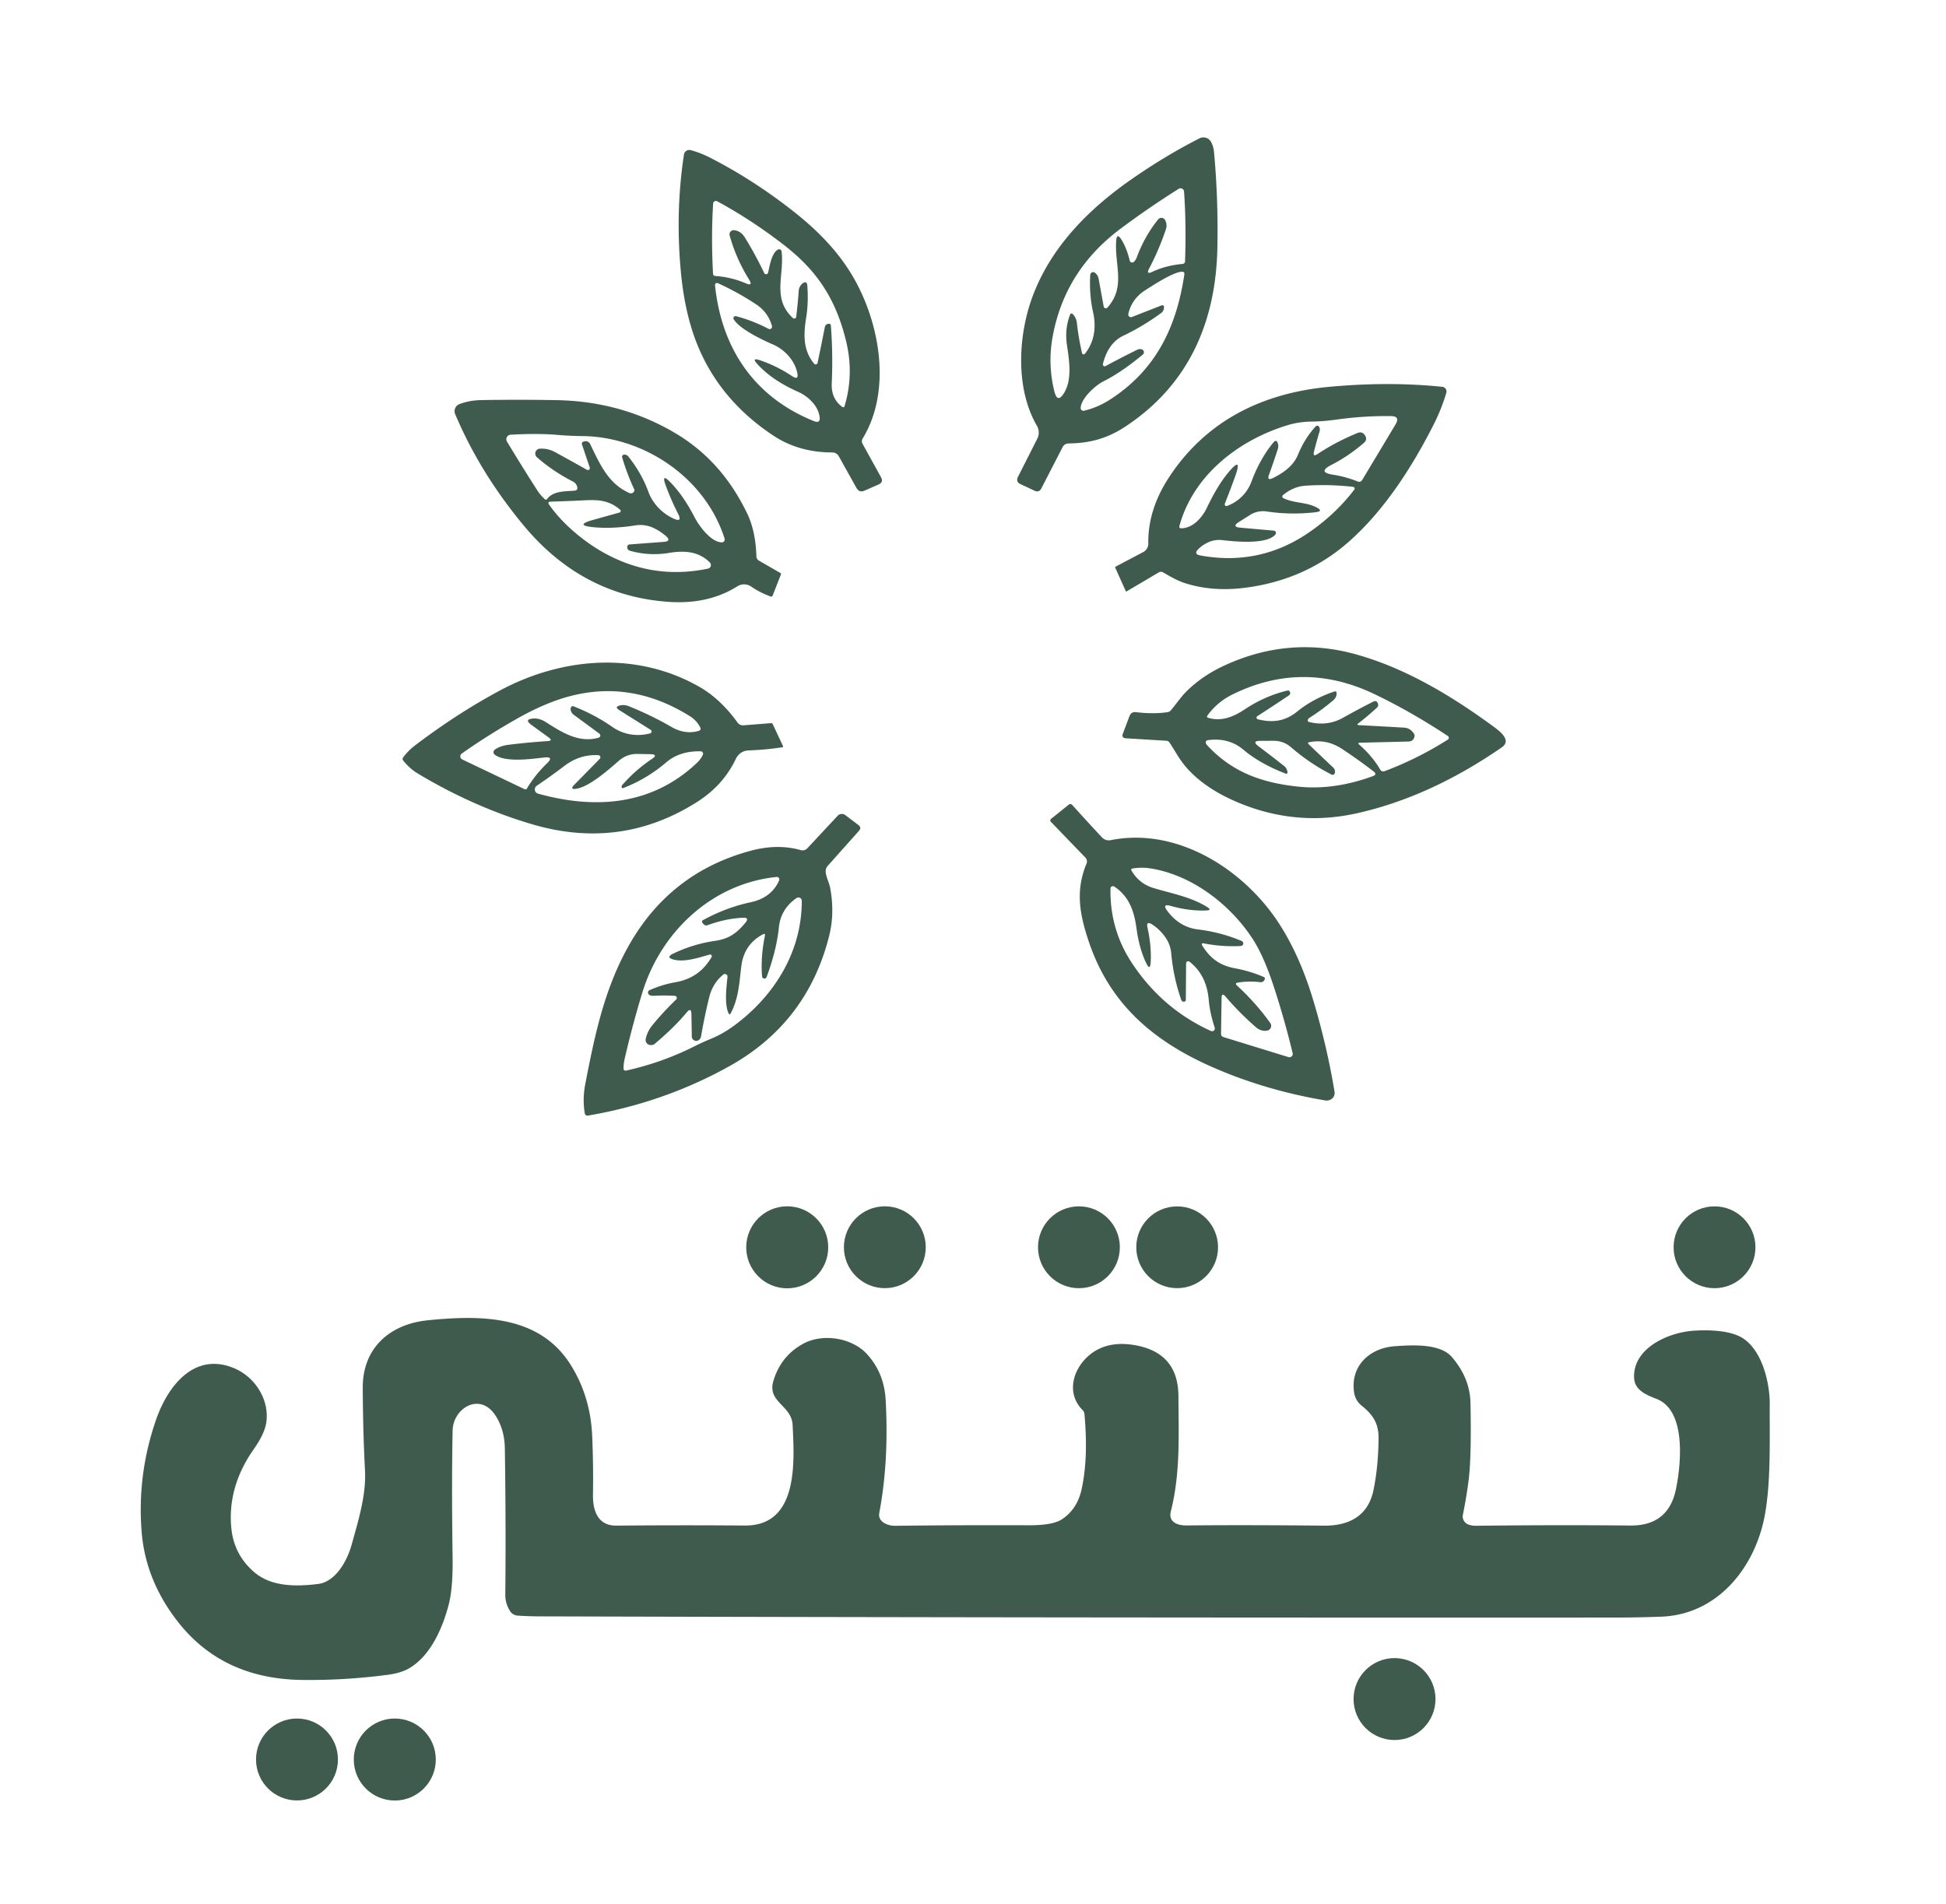 <?xml version="1.0" encoding="UTF-8" standalone="no"?>
<!DOCTYPE svg PUBLIC "-//W3C//DTD SVG 1.1//EN" "http://www.w3.org/Graphics/SVG/1.1/DTD/svg11.dtd">
<svg xmlns="http://www.w3.org/2000/svg" version="1.1" viewBox="0.00 0.00 505.00 494.00">
<path fill="#3f5b4d" d="
  M 275.77 116.00
  L 270.23 126.75
  Q 269.64 127.89 268.47 127.34
  L 264.84 125.64
  Q 263.53 125.02 264.18 123.73
  L 269.19 113.83
  A 3.51 3.50 43.3 0 0 269.09 110.50
  C 263.43 100.77 264.18 86.86 268.08 76.60
  C 272.84 64.10 282.33 54.44 293.26 46.78
  Q 302.22 40.50 311.28 35.90
  A 2.26 2.25 62.5 0 1 314.29 36.85
  Q 314.90 38.00 315.03 39.33
  Q 316.16 51.28 315.92 64.22
  C 315.55 83.65 308.42 99.91 292.02 110.71
  C 287.23 113.86 282.72 115.01 277.27 115.08
  A 1.71 1.70 13.3 0 0 275.77 116.00
  Z
  M 290.99 62.14
  Q 292.38 64.33 293.17 67.63
  A 0.65 0.65 0.0 0 0 294.26 67.94
  Q 294.74 67.47 294.97 66.85
  Q 297.04 61.27 300.55 56.94
  A 1.09 1.08 -39.2 0 1 302.36 57.12
  Q 302.97 58.30 302.54 59.56
  Q 300.74 64.88 298.21 69.68
  Q 297.33 71.34 299.03 70.54
  Q 302.57 68.87 306.92 68.49
  A 0.67 0.66 -1.5 0 0 307.53 67.85
  Q 307.87 58.19 307.27 49.71
  A 0.91 0.91 0.0 0 0 305.88 49.00
  Q 298.19 53.83 290.78 59.36
  Q 276.23 70.23 273.14 87.53
  Q 271.88 94.55 273.61 101.55
  Q 274.41 104.82 276.16 101.93
  C 278.27 98.44 277.47 93.49 276.88 89.54
  Q 276.25 85.31 277.72 81.60
  A 0.39 0.38 32.9 0 1 278.35 81.47
  Q 279.29 82.41 279.45 83.78
  Q 279.91 87.80 280.79 91.62
  A 0.43 0.42 58.1 0 0 281.54 91.80
  C 284.04 88.68 284.52 84.88 283.66 81.02
  Q 282.63 76.39 282.93 71.32
  A 0.75 0.75 0.0 0 1 284.13 70.77
  Q 284.93 71.37 285.12 72.43
  Q 285.77 76.01 286.42 79.56
  A 0.55 0.55 0.0 0 0 287.37 79.83
  C 292.22 74.46 289.19 68.77 289.66 62.47
  Q 289.82 60.30 290.99 62.14
  Z
  M 302.06 79.85
  Q 302.01 80.74 301.29 81.26
  Q 296.54 84.72 291.58 87.08
  C 288.54 88.53 287.00 91.29 286.21 94.45
  A 0.49 0.48 82.9 0 0 286.91 95.00
  Q 290.85 92.86 295.08 90.78
  Q 295.64 90.50 296.23 90.63
  A 0.80 0.79 31.7 0 1 296.56 92.02
  C 293.46 94.58 289.93 97.18 286.29 98.99
  C 284.38 99.95 280.59 103.27 280.44 105.84
  A 0.72 0.71 84.9 0 0 281.32 106.58
  Q 284.86 105.75 288.03 103.71
  C 299.95 96.05 305.32 84.91 307.35 71.19
  Q 307.45 70.54 306.79 70.52
  C 304.66 70.47 299.26 74.00 297.22 75.30
  Q 293.69 77.55 292.81 81.46
  A 0.70 0.69 -4.2 0 0 293.74 82.26
  L 301.30 79.30
  Q 302.11 78.99 302.06 79.85
  Z"
/>
<path fill="#3f5b4d" d="
  M 223.83 115.15
  L 228.63 123.85
  Q 229.34 125.13 228.00 125.72
  L 224.38 127.31
  Q 222.98 127.93 222.24 126.59
  L 217.68 118.41
  A 1.96 1.94 -14.2 0 0 215.99 117.41
  Q 207.27 117.41 200.66 113.02
  Q 187.27 104.13 181.39 90.47
  Q 177.80 82.12 176.72 70.86
  Q 175.21 55.13 177.49 40.10
  A 1.40 1.39 -78.2 0 1 179.22 38.96
  Q 181.76 39.63 184.34 40.95
  Q 196.07 46.97 206.74 55.52
  Q 215.50 62.53 220.43 70.29
  C 228.15 82.43 231.73 100.95 223.86 113.81
  A 1.35 1.34 46.4 0 0 223.83 115.15
  Z
  M 215.62 84.56
  Q 216.19 92.05 215.84 99.53
  C 215.73 102.01 216.57 104.16 218.62 105.62
  A 0.34 0.34 0.0 0 0 219.15 105.44
  Q 221.66 97.16 219.57 88.55
  C 216.90 77.51 211.97 70.15 203.28 63.45
  Q 194.79 56.91 186.12 52.24
  A 0.72 0.72 0.0 0 0 185.06 52.83
  Q 184.52 61.59 185.04 71.02
  Q 185.07 71.58 185.63 71.62
  Q 189.81 71.92 193.53 73.52
  Q 195.52 74.37 194.38 72.53
  Q 191.00 67.07 189.35 61.10
  A 1.08 1.08 0.0 0 1 190.51 59.74
  Q 192.24 59.94 193.24 61.53
  Q 195.91 65.84 198.32 70.85
  A 0.53 0.53 0.0 0 0 199.32 70.75
  C 199.75 69.04 200.19 65.73 201.86 64.77
  A 0.65 0.65 0.0 0 1 202.83 65.26
  C 203.57 71.54 200.27 77.44 205.77 82.54
  A 0.51 0.51 0.0 0 0 206.62 82.23
  Q 207.05 78.71 207.27 75.49
  Q 207.34 74.43 208.13 73.66
  Q 208.27 73.52 208.44 73.43
  Q 209.39 72.91 209.49 73.99
  Q 209.86 78.39 209.20 82.47
  C 208.51 86.77 208.36 90.88 211.28 94.39
  A 0.51 0.50 -58.9 0 0 212.16 94.17
  Q 213.14 89.58 214.04 84.92
  Q 214.19 84.17 214.94 84.03
  Q 215.57 83.91 215.62 84.56
  Z
  M 197.17 93.47
  Q 201.57 94.95 205.53 97.59
  Q 207.37 98.82 206.88 96.66
  C 206.19 93.56 203.66 90.72 200.63 89.41
  C 197.95 88.26 191.92 85.40 190.40 82.85
  A 0.54 0.54 0.0 0 1 191.00 82.05
  Q 195.25 83.15 199.43 85.33
  A 0.63 0.63 0.0 0 0 200.33 84.60
  Q 199.34 81.03 196.15 78.93
  Q 191.34 75.77 186.27 73.48
  A 0.51 0.51 0.0 0 0 185.55 74.00
  C 187.22 90.33 195.68 103.01 211.19 109.27
  Q 213.00 110.00 212.68 108.07
  Q 212.39 106.36 211.30 104.95
  Q 209.62 102.79 207.11 101.68
  Q 200.38 98.70 196.52 94.46
  Q 194.94 92.72 197.17 93.47
  Z"
/>
<path fill="#3f5b4d" d="
  M 300.69 148.55
  L 292.40 153.45
  Q 292.22 153.56 292.13 153.37
  L 289.41 147.31
  Q 289.34 147.14 289.50 147.05
  L 296.68 143.26
  A 2.46 2.45 -14.6 0 0 297.99 141.04
  C 297.90 134.91 299.88 129.27 303.20 124.12
  C 312.78 109.30 327.49 102.00 344.88 100.39
  Q 360.41 98.95 374.29 100.38
  A 1.21 1.21 0.0 0 1 375.33 101.92
  Q 374.10 106.12 371.99 110.28
  C 366.27 121.55 358.91 132.89 349.64 140.91
  Q 338.31 150.71 322.65 152.58
  Q 314.78 153.52 307.95 151.47
  C 305.73 150.81 303.84 149.70 301.85 148.54
  Q 301.26 148.21 300.69 148.55
  Z
  M 320.47 123.80
  Q 319.18 127.34 317.85 130.72
  A 0.45 0.44 -89.6 0 0 318.42 131.30
  C 321.41 130.19 323.67 127.94 324.79 124.91
  C 326.10 121.35 328.05 117.71 330.42 114.87
  Q 331.27 113.85 331.63 115.12
  Q 331.83 115.82 331.58 116.60
  Q 330.55 119.78 329.32 123.17
  Q 328.70 124.86 330.32 124.06
  C 332.96 122.76 335.62 120.94 336.80 118.07
  Q 338.57 113.75 341.43 110.65
  A 0.55 0.55 0.0 0 1 342.32 110.76
  Q 342.63 111.31 342.44 111.95
  Q 341.60 114.74 341.00 117.15
  Q 340.61 118.69 341.93 117.81
  Q 346.63 114.69 352.26 112.37
  Q 353.59 111.83 354.30 113.11
  Q 354.86 114.13 353.98 114.89
  Q 349.98 118.36 345.48 120.66
  Q 341.80 122.55 345.89 123.18
  Q 349.20 123.69 352.28 124.93
  Q 353.08 125.25 353.53 124.51
  L 362.15 110.14
  Q 363.43 108.01 360.94 107.98
  Q 353.91 107.89 346.85 108.88
  Q 343.35 109.37 340.39 109.40
  Q 337.20 109.44 334.40 110.26
  C 321.46 114.10 309.58 123.38 306.04 136.59
  A 0.40 0.40 0.0 0 0 306.42 137.09
  C 309.53 137.16 312.00 134.28 313.22 131.72
  Q 315.92 126.06 318.64 122.76
  Q 322.59 117.97 320.47 123.80
  Z
  M 341.36 132.93
  Q 334.99 133.67 328.67 132.72
  A 6.25 6.23 -56.9 0 0 324.42 133.62
  L 321.55 135.43
  Q 319.51 136.73 321.92 136.94
  L 330.56 137.70
  A 0.61 0.61 0.0 0 1 330.98 138.69
  C 328.77 141.40 320.31 140.53 317.19 140.16
  A 6.89 6.88 36.0 0 0 313.55 140.73
  Q 312.13 141.37 311.01 142.45
  Q 309.61 143.81 311.53 144.15
  Q 327.01 146.96 339.83 138.07
  Q 346.68 133.32 351.45 127.05
  A 0.44 0.44 0.0 0 0 351.15 126.34
  Q 345.00 125.64 338.89 126.03
  Q 335.65 126.23 332.93 128.49
  A 0.46 0.46 0.0 0 0 333.02 129.26
  C 335.75 130.61 338.86 130.25 341.59 131.64
  Q 343.62 132.67 341.36 132.93
  Z"
/>
<path fill="#3f5b4d" d="
  M 197.01 145.52
  L 202.49 148.68
  Q 202.75 148.83 202.64 149.11
  L 200.49 154.59
  A 0.38 0.37 -68.8 0 1 200.02 154.81
  Q 197.20 153.78 194.96 152.23
  A 3.29 3.28 46.0 0 0 191.34 152.16
  Q 183.73 156.94 173.30 156.17
  C 157.93 155.04 145.57 148.06 135.82 136.27
  Q 124.47 122.55 118.12 107.46
  A 1.97 1.96 -21.7 0 1 119.24 104.86
  Q 121.83 103.89 124.75 103.83
  Q 134.38 103.66 144.50 103.84
  Q 161.12 104.15 174.92 112.21
  C 183.57 117.27 189.58 124.32 193.89 133.23
  Q 196.07 137.73 196.29 144.33
  Q 196.32 145.13 197.01 145.52
  Z
  M 172.75 125.96
  Q 171.53 122.62 174.00 125.18
  Q 177.44 128.75 180.24 134.22
  C 181.40 136.48 184.54 140.75 187.33 140.74
  A 0.74 0.74 0.0 0 0 188.04 139.78
  C 183.07 124.06 167.24 113.31 151.03 113.16
  Q 147.82 113.13 144.58 112.85
  Q 139.38 112.42 132.50 112.81
  A 1.18 1.18 0.0 0 0 131.56 114.59
  Q 135.46 121.06 139.42 127.23
  Q 140.20 128.45 141.33 129.50
  Q 141.72 129.86 142.03 129.44
  C 143.58 127.36 146.80 127.52 149.10 127.33
  Q 149.99 127.25 149.79 126.36
  A 2.08 2.08 0.0 0 0 148.71 124.98
  Q 143.41 122.26 139.32 118.64
  A 1.27 1.27 0.0 0 1 140.10 116.43
  Q 142.21 116.31 144.13 117.37
  Q 148.28 119.64 152.32 121.92
  A 0.50 0.50 0.0 0 0 153.04 121.32
  L 151.01 115.28
  A 0.52 0.52 0.0 0 1 151.36 114.62
  L 151.65 114.54
  A 1.26 1.25 68.5 0 1 153.13 115.19
  C 155.65 120.38 157.82 125.53 163.37 127.96
  A 0.91 0.90 -61.4 0 0 164.48 127.63
  Q 164.73 127.27 164.54 126.88
  Q 162.71 122.95 161.45 118.68
  A 0.56 0.56 0.0 0 1 161.97 117.97
  Q 162.65 117.95 163.07 118.48
  Q 166.52 122.84 168.26 127.61
  C 169.37 130.67 171.87 133.26 174.83 134.59
  Q 177.14 135.62 175.99 133.37
  Q 174.12 129.69 172.75 125.96
  Z
  M 153.93 134.91
  L 160.77 133.00
  A 0.42 0.42 0.0 0 0 160.93 132.27
  C 158.35 130.08 155.83 129.63 152.18 129.81
  Q 147.54 130.04 142.68 130.19
  A 0.37 0.37 0.0 0 0 142.38 130.77
  C 145.64 135.59 150.98 140.06 155.65 142.83
  Q 168.85 150.66 183.73 147.56
  A 0.95 0.94 -28.3 0 0 184.21 145.97
  C 181.29 143.02 177.51 142.83 173.61 143.48
  Q 168.48 144.33 163.52 142.93
  Q 162.74 142.72 162.78 141.94
  Q 162.81 141.33 163.42 141.28
  L 172.22 140.62
  Q 174.40 140.46 172.74 139.04
  Q 171.34 137.85 169.69 137.05
  Q 167.40 135.95 164.89 136.34
  Q 158.96 137.27 154.10 136.82
  Q 148.88 136.33 153.93 134.91
  Z"
/>
<path fill="#3f5b4d" d="
  M 303.82 184.35
  C 305.27 182.67 306.49 180.77 308.05 179.26
  Q 312.10 175.34 317.51 172.81
  Q 334.63 164.82 352.43 169.96
  C 364.94 173.56 376.45 180.43 387.29 188.34
  C 388.81 189.45 392.52 192.02 389.73 193.94
  Q 371.13 206.78 352.24 211.02
  Q 336.60 214.54 321.67 208.41
  Q 312.28 204.56 307.35 198.54
  C 305.85 196.69 304.80 194.64 303.49 192.69
  Q 303.21 192.27 302.70 192.23
  L 292.22 191.59
  Q 290.96 191.51 291.41 190.34
  L 293.10 185.85
  Q 293.56 184.64 294.84 184.81
  Q 299.07 185.34 302.96 184.82
  Q 303.48 184.75 303.82 184.35
  Z
  M 346.86 179.93
  Q 346.85 181.01 345.98 181.74
  Q 342.97 184.28 339.78 186.30
  Q 339.53 186.46 339.42 186.74
  Q 339.23 187.23 339.74 187.36
  Q 344.47 188.53 348.53 186.26
  Q 352.22 184.18 356.48 182.02
  A 0.75 0.75 0.0 0 1 357.52 182.41
  Q 357.83 183.17 357.33 183.63
  Q 354.77 185.98 352.56 187.66
  Q 351.92 188.14 352.72 188.18
  Q 358.49 188.48 364.30 188.82
  Q 366.14 188.92 367.02 190.57
  Q 367.14 190.80 367.09 191.06
  Q 366.83 192.40 365.46 192.43
  L 352.74 192.74
  A 0.22 0.22 0.0 0 0 352.60 193.12
  Q 356.10 196.15 358.21 199.76
  A 0.89 0.87 -25.3 0 0 359.28 200.13
  Q 367.92 196.89 375.73 191.92
  A 0.55 0.55 0.0 0 0 375.74 191.00
  Q 366.07 184.61 356.56 180.07
  Q 338.12 171.29 320.00 180.13
  Q 315.90 182.12 313.29 185.74
  A 0.33 0.33 0.0 0 0 313.46 186.25
  C 316.86 187.31 320.02 186.08 322.97 184.11
  Q 328.26 180.59 334.07 179.21
  Q 334.57 179.09 334.75 179.57
  Q 334.96 180.13 334.46 180.47
  Q 330.44 183.17 326.27 185.86
  A 0.44 0.44 0.0 0 0 326.40 186.65
  C 330.27 187.63 333.50 187.18 336.65 184.63
  Q 340.79 181.29 346.22 179.47
  Q 346.86 179.25 346.86 179.93
  Z
  M 334.12 200.36
  A 0.35 0.35 0.0 0 1 333.65 200.76
  Q 327.01 198.21 322.64 194.53
  Q 318.84 191.33 313.38 192.08
  A 0.56 0.55 -12.2 0 0 312.92 192.78
  Q 313.01 193.13 313.26 193.39
  C 319.75 200.39 327.43 203.13 336.86 204.13
  Q 346.12 205.11 356.25 201.42
  Q 357.46 200.97 356.45 200.19
  Q 352.78 197.34 348.36 194.41
  C 345.62 192.59 342.84 191.99 339.66 192.62
  A 0.26 0.26 0.0 0 0 339.53 193.06
  Q 342.65 196.05 345.96 199.17
  Q 346.28 199.47 346.40 199.86
  Q 346.52 200.28 346.36 200.70
  A 0.58 0.57 23.4 0 1 345.56 201.01
  Q 339.97 198.18 335.04 193.92
  Q 333.08 192.23 330.48 192.24
  L 327.04 192.25
  Q 324.75 192.26 326.57 193.64
  Q 330.00 196.22 333.28 198.81
  C 333.81 199.23 333.99 199.73 334.12 200.36
  Z"
/>
<path fill="#3f5b4d" d="
  M 138.55 214.03
  C 128.02 211.00 117.54 206.24 108.34 200.68
  Q 106.33 199.47 104.64 197.37
  Q 104.32 196.98 104.62 196.56
  Q 105.87 194.84 107.66 193.47
  Q 118.54 185.20 129.63 179.24
  C 145.97 170.46 165.24 169.02 181.38 178.17
  C 185.39 180.44 188.72 183.78 191.38 187.49
  A 1.76 1.73 69.6 0 0 192.94 188.22
  L 200.08 187.66
  Q 200.40 187.64 200.53 187.92
  L 203.19 193.59
  Q 203.32 193.87 203.01 193.92
  Q 198.78 194.57 194.26 194.74
  C 192.73 194.79 191.57 195.64 190.92 197.00
  Q 187.65 203.83 180.90 208.11
  Q 161.29 220.56 138.55 214.03
  Z
  M 160.84 183.08
  Q 161.99 182.78 163.17 183.26
  Q 169.17 185.68 174.29 188.67
  C 176.44 189.94 179.01 190.40 181.42 189.63
  A 0.57 0.57 0.0 0 0 181.75 188.83
  Q 180.80 186.95 179.03 185.85
  Q 163.82 176.34 147.53 180.76
  Q 141.28 182.46 134.08 186.55
  Q 126.35 190.94 119.83 195.55
  A 0.89 0.89 0.0 0 0 119.96 197.08
  L 136.16 204.81
  A 0.45 0.45 0.0 0 0 136.73 204.64
  Q 138.83 201.10 141.97 198.07
  Q 143.81 196.29 141.26 196.57
  C 137.80 196.96 131.12 197.92 128.39 195.84
  A 0.82 0.82 0.0 0 1 128.43 194.51
  Q 129.88 193.53 131.92 193.28
  Q 137.38 192.61 142.11 192.32
  Q 143.57 192.23 142.38 191.37
  L 137.89 188.10
  Q 135.91 186.65 138.36 186.46
  Q 139.99 186.33 141.70 187.42
  C 145.90 190.10 150.25 192.88 155.35 191.43
  A 0.60 0.59 -34.9 0 0 155.54 190.38
  Q 152.11 187.85 148.88 185.48
  C 148.31 185.06 147.85 184.20 148.20 183.51
  A 0.49 0.49 0.0 0 1 148.81 183.28
  Q 154.32 185.44 158.89 188.63
  C 161.82 190.68 165.34 191.20 168.72 190.31
  A 0.50 0.50 0.0 0 0 168.86 189.40
  L 160.65 184.24
  Q 159.39 183.44 160.84 183.08
  Z
  M 161.33 204.32
  Q 161.24 203.98 161.48 203.71
  Q 164.93 199.79 169.10 197.00
  Q 170.98 195.75 168.72 195.71
  L 165.37 195.65
  A 6.97 6.96 -64.9 0 0 160.68 197.35
  C 157.95 199.72 153.02 204.13 149.57 204.68
  Q 147.73 204.97 149.04 203.64
  L 155.64 196.92
  A 0.56 0.56 0.0 0 0 155.26 195.97
  Q 150.45 195.72 146.46 198.76
  Q 142.92 201.46 139.29 203.90
  A 1.15 1.14 -54.3 0 0 139.62 205.95
  C 154.76 210.16 169.38 208.89 180.92 197.91
  Q 181.81 197.07 182.39 195.88
  A 0.63 0.63 0.0 0 0 181.84 194.97
  C 178.55 194.88 175.40 195.68 172.87 197.85
  Q 167.91 202.10 161.72 204.51
  A 0.29 0.29 0.0 0 1 161.33 204.32
  Z"
/>
<path fill="#3f5b4d" d="
  M 281.67 222.55
  L 272.77 213.33
  Q 272.31 212.85 272.82 212.44
  L 277.35 208.81
  A 0.67 0.66 49.8 0 1 278.26 208.89
  Q 281.98 213.04 285.89 217.22
  Q 286.89 218.30 288.31 218.01
  C 305.45 214.61 322.68 225.51 331.82 239.50
  Q 337.32 247.92 340.85 259.74
  Q 344.36 271.49 346.31 283.23
  C 346.57 284.77 345.29 285.81 343.81 285.55
  Q 328.31 282.91 314.74 276.97
  C 299.50 270.29 288.05 260.70 282.56 244.38
  C 280.22 237.43 279.00 231.20 281.96 224.11
  A 1.44 1.43 -55.8 0 0 281.67 222.55
  Z
  M 313.06 236.27
  Q 308.64 236.45 303.78 235.08
  Q 301.51 234.44 302.90 236.34
  C 304.91 239.08 307.55 240.80 311.00 241.21
  Q 316.78 241.91 322.21 244.18
  A 0.72 0.71 19.7 0 1 322.62 245.04
  Q 322.49 245.46 321.75 245.50
  Q 317.02 245.73 312.23 244.78
  A 0.31 0.31 0.0 0 0 311.91 245.24
  C 314.00 248.65 316.46 250.52 320.47 251.27
  Q 324.63 252.06 327.96 253.54
  Q 328.37 253.73 328.21 254.14
  Q 327.88 254.98 326.97 254.87
  Q 323.97 254.53 321.24 254.99
  Q 320.36 255.14 321.01 255.75
  Q 325.92 260.27 329.64 265.47
  A 1.27 1.26 -21.4 0 1 328.77 267.46
  Q 327.19 267.67 325.93 266.57
  Q 321.64 262.84 318.04 258.62
  Q 317.03 257.44 317.01 258.99
  L 316.87 268.26
  Q 316.86 268.92 317.49 269.12
  L 334.36 274.32
  A 0.86 0.86 0.0 0 0 335.45 273.30
  Q 333.46 265.00 330.73 256.56
  Q 328.01 248.13 325.05 243.61
  C 319.21 234.67 309.36 227.13 298.73 225.38
  Q 296.25 224.97 293.82 225.40
  A 0.32 0.31 70.5 0 0 293.60 225.87
  Q 295.60 229.31 299.27 230.42
  C 304.03 231.87 309.02 232.72 313.29 235.39
  Q 314.60 236.20 313.06 236.27
  Z
  M 298.62 249.52
  Q 298.50 252.22 297.37 249.77
  Q 295.61 246.00 294.91 240.78
  C 294.32 236.42 292.98 232.57 289.15 230.06
  A 0.63 0.63 0.0 0 0 288.18 230.58
  Q 287.97 241.25 293.84 250.06
  Q 301.69 261.85 314.25 267.54
  A 0.71 0.71 0.0 0 0 315.22 266.67
  Q 313.97 262.82 313.69 259.58
  C 313.33 255.37 311.85 252.07 308.69 249.56
  A 0.55 0.55 0.0 0 0 307.80 249.99
  L 307.73 259.46
  A 0.50 0.49 3.1 0 1 307.18 259.95
  Q 306.70 259.90 306.54 259.46
  Q 304.52 253.70 303.94 247.39
  Q 303.71 244.88 302.17 242.88
  Q 300.75 241.02 299.01 239.91
  Q 297.36 238.85 297.79 240.76
  Q 298.81 245.39 298.62 249.52
  Z"
/>
<path fill="#3f5b4d" d="
  M 214.27 226.26
  C 214.39 227.71 215.16 228.96 215.43 230.39
  Q 216.65 236.90 215.20 242.74
  Q 209.56 265.44 189.12 276.77
  Q 172.11 286.19 152.55 289.50
  A 0.68 0.68 0.0 0 1 151.76 288.95
  Q 151.13 285.22 151.87 281.40
  C 154.39 268.32 156.94 256.25 163.40 244.99
  Q 174.06 226.39 194.75 220.79
  Q 201.74 218.89 207.82 220.61
  A 1.67 1.66 29.1 0 0 209.50 220.14
  L 217.37 211.70
  A 1.50 1.48 -50.0 0 1 219.36 211.52
  L 222.78 214.11
  Q 223.65 214.77 222.92 215.59
  L 214.81 224.68
  A 2.12 2.10 64.2 0 0 214.27 226.26
  Z
  M 174.83 249.02
  Q 172.67 248.45 174.68 247.48
  Q 179.85 244.98 185.59 244.15
  C 189.21 243.63 191.27 242.09 193.45 239.43
  Q 194.56 238.08 192.81 238.16
  Q 188.42 238.34 183.68 240.07
  Q 183.00 240.32 182.53 239.77
  L 182.29 239.48
  A 0.46 0.45 55.7 0 1 182.41 238.79
  Q 188.41 235.50 194.79 234.14
  C 198.14 233.43 200.80 231.67 202.19 228.46
  A 0.64 0.64 0.0 0 0 201.54 227.57
  C 184.89 229.25 171.54 241.69 166.68 257.61
  Q 164.14 265.94 162.09 274.83
  Q 161.81 276.08 161.81 277.32
  A 0.54 0.52 -6.2 0 0 162.46 277.83
  Q 171.77 275.75 180.01 271.62
  Q 182.26 270.49 184.54 269.55
  Q 187.71 268.25 190.87 265.88
  C 201.27 258.07 208.09 246.68 208.07 233.76
  A 0.87 0.87 0.0 0 0 206.70 233.05
  Q 202.63 235.87 202.14 240.58
  Q 201.51 246.64 198.93 253.57
  A 0.59 0.58 21.6 0 1 198.15 253.90
  Q 197.79 253.74 197.76 253.35
  Q 197.37 248.31 198.49 242.89
  Q 198.66 242.09 197.94 242.48
  Q 193.10 245.08 192.39 250.65
  C 191.85 254.91 191.72 258.99 189.65 262.91
  Q 189.32 263.54 189.04 262.89
  C 187.97 260.48 188.52 256.14 188.79 253.51
  A 0.68 0.68 0.0 0 0 187.67 252.92
  Q 184.94 255.18 184.05 258.77
  Q 182.85 263.64 181.92 268.95
  Q 181.81 269.60 181.26 269.94
  Q 180.66 270.32 179.99 269.88
  A 1.05 1.03 -74.0 0 1 179.53 269.03
  L 179.43 263.20
  Q 179.40 261.27 178.17 262.76
  Q 175.02 266.57 169.96 270.83
  Q 169.36 271.33 168.57 271.16
  A 1.31 1.31 0.0 0 1 167.57 269.59
  Q 168.02 267.62 169.19 266.18
  Q 171.92 262.80 175.47 259.37
  A 0.55 0.55 0.0 0 0 175.13 258.42
  Q 172.61 258.26 169.38 258.41
  Q 168.81 258.43 168.39 258.08
  A 0.67 0.67 0.0 0 1 168.54 256.96
  Q 171.76 255.52 175.14 254.92
  C 179.51 254.16 182.50 252.05 184.67 248.34
  A 0.44 0.43 6.8 0 0 184.17 247.71
  C 181.46 248.48 177.62 249.76 174.83 249.02
  Z"
/>
<circle fill="#3f5b4d" cx="204.29" cy="323.68" r="10.64"/>
<circle fill="#3f5b4d" cx="229.62" cy="323.66" r="10.62"/>
<circle fill="#3f5b4d" cx="279.99" cy="323.67" r="10.62"/>
<circle fill="#3f5b4d" cx="305.48" cy="323.67" r="10.61"/>
<circle fill="#3f5b4d" cx="444.93" cy="323.67" r="10.62"/>
<path fill="#3f5b4d" d="
  M 381.05 395.62
  Q 381.94 395.95 382.94 395.94
  Q 404.39 395.69 423.07 395.88
  Q 432.95 395.98 434.92 386.45
  C 436.18 380.35 437.77 366.16 429.96 363.05
  C 427.41 362.03 424.20 360.87 424.06 357.54
  C 423.73 349.78 433.07 345.72 439.57 345.32
  C 443.45 345.07 449.02 345.19 452.29 347.28
  C 457.31 350.51 459.29 358.87 459.26 364.38
  C 459.20 373.54 459.59 383.99 458.05 392.83
  C 455.64 406.57 445.86 418.93 431.26 419.52
  Q 425.21 419.76 418.72 419.76
  Q 274.16 419.83 139.94 419.45
  Q 137.20 419.44 134.36 419.26
  A 2.57 2.55 75.7 0 1 132.34 418.05
  Q 131.10 416.06 131.13 413.79
  Q 131.31 395.59 131.01 375.88
  Q 130.94 370.98 128.60 367.36
  C 124.58 361.13 117.59 365.40 117.46 371.19
  Q 117.17 384.67 117.45 403.99
  Q 117.57 412.01 116.47 416.28
  C 114.90 422.37 111.87 429.41 106.44 432.77
  Q 104.22 434.14 100.73 434.60
  Q 89.55 436.08 78.48 435.95
  Q 57.75 435.72 46.12 420.80
  Q 37.77 410.10 36.76 397.53
  Q 35.57 382.72 40.46 368.53
  C 43.39 360.00 50.15 350.82 60.51 354.95
  C 66.14 357.19 69.95 363.16 69.11 369.09
  Q 68.69 372.04 65.86 376.06
  C 61.58 382.13 59.23 389.10 60.06 396.80
  Q 60.79 403.56 66.04 408.03
  C 70.55 411.86 77.12 411.72 82.57 411.04
  C 87.13 410.48 90.12 404.93 91.21 401.00
  C 92.92 394.88 95.06 387.99 94.72 381.63
  Q 94.19 371.53 94.14 360.11
  C 94.10 349.78 101.17 343.60 111.06 342.61
  C 124.66 341.26 139.90 341.16 148.07 354.14
  Q 153.22 362.33 153.67 372.57
  Q 154.01 380.09 153.88 387.90
  C 153.82 391.91 155.07 395.94 159.93 395.90
  Q 176.96 395.75 193.31 395.88
  C 207.36 395.99 206.13 379.04 205.69 369.79
  C 205.44 364.63 199.02 363.91 200.71 358.32
  Q 202.67 351.82 208.48 348.68
  C 213.59 345.92 221.16 347.16 225.04 351.45
  Q 229.44 356.31 229.83 363.23
  Q 230.72 379.11 228.18 392.61
  C 227.73 394.96 230.44 395.97 232.26 395.95
  Q 248.93 395.74 266.96 395.81
  Q 273.18 395.83 275.53 394.29
  Q 279.49 391.70 280.64 386.65
  Q 282.48 378.54 281.42 366.94
  Q 281.36 366.35 280.94 365.92
  C 276.15 361.07 278.91 354.08 283.77 350.85
  Q 288.23 347.88 294.87 349.14
  Q 305.76 351.21 305.81 362.30
  C 305.86 372.25 306.35 382.29 303.84 392.20
  C 303.12 395.07 305.73 395.88 307.90 395.86
  Q 322.92 395.70 343.54 395.91
  C 349.98 395.98 355.02 393.47 356.42 386.72
  Q 357.68 380.64 357.75 373.27
  C 357.79 369.32 356.21 367.06 353.38 364.79
  Q 351.68 363.42 351.38 361.24
  C 350.43 354.39 355.47 349.81 361.95 349.35
  C 366.21 349.05 373.67 348.54 376.76 352.14
  Q 381.47 357.61 381.60 364.08
  Q 381.88 378.06 381.12 384.09
  Q 380.56 388.49 379.63 393.08
  A 2.23 2.23 0.0 0 0 381.05 395.62
  Z"
/>
<circle fill="#3f5b4d" cx="361.89" cy="440.91" r="10.63"/>
<circle fill="#3f5b4d" cx="77.07" cy="456.59" r="10.63"/>
<circle fill="#3f5b4d" cx="102.45" cy="456.60" r="10.64"/>
</svg>
